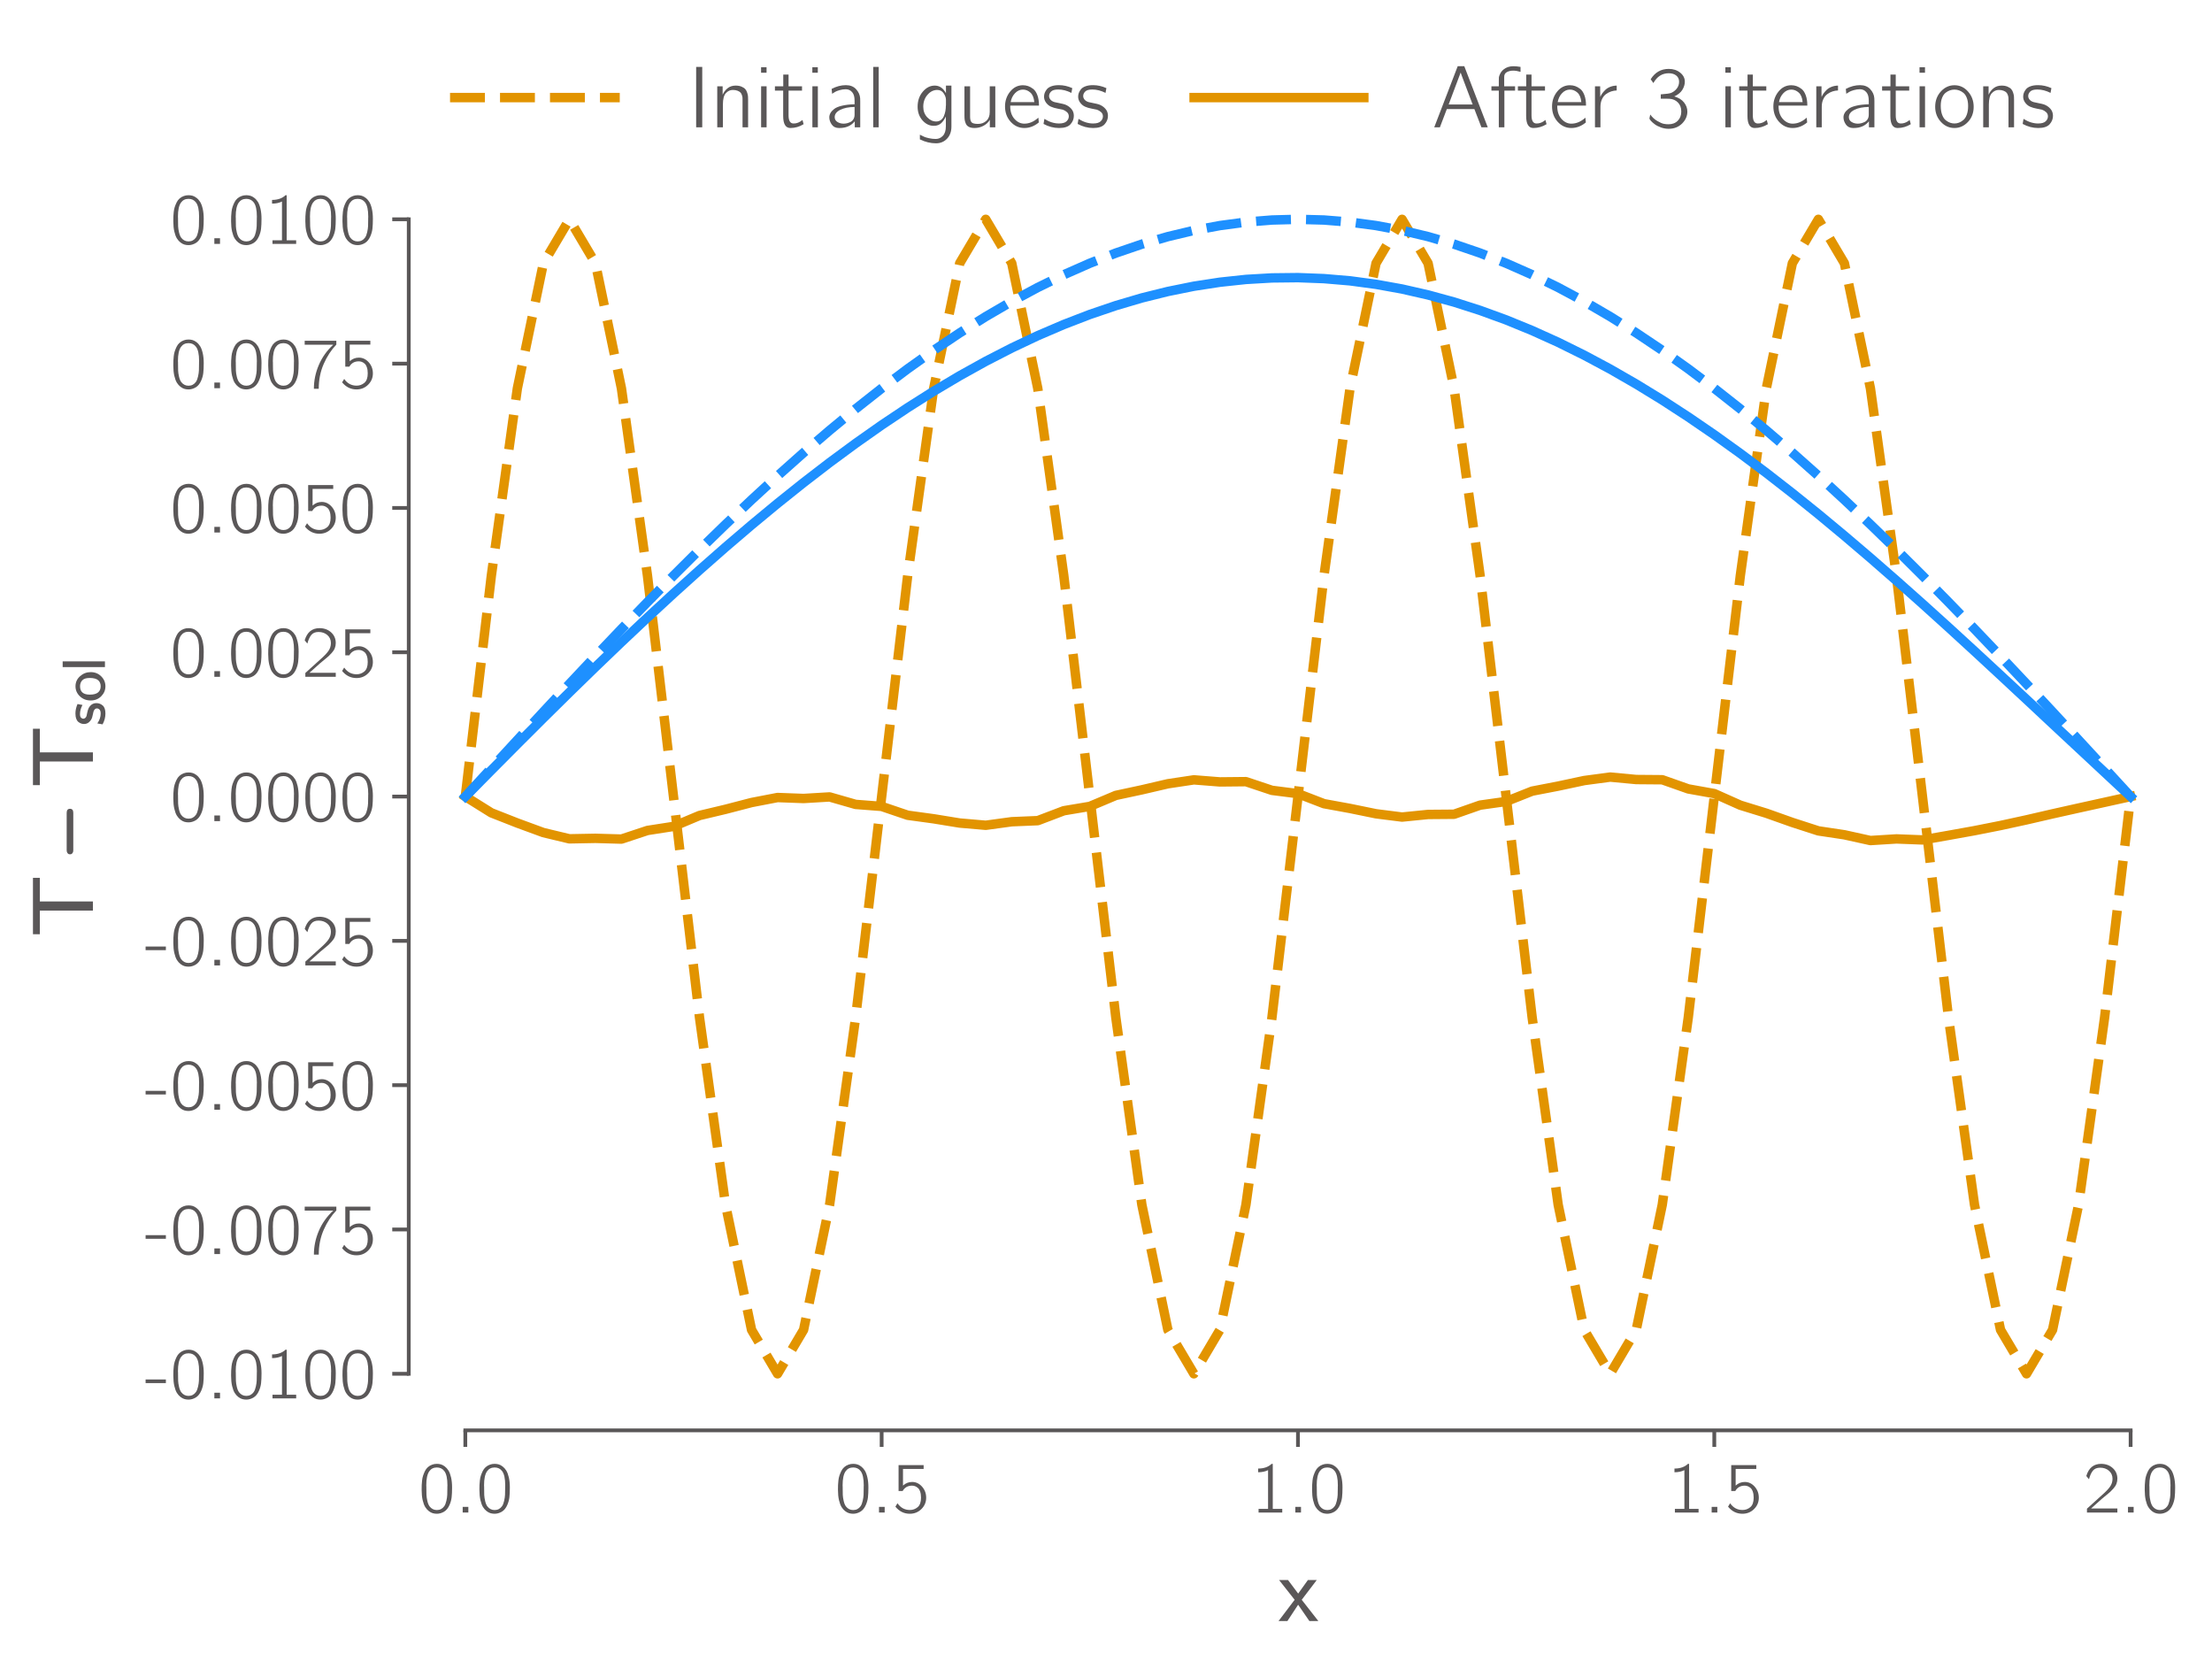 <?xml version="1.0" encoding="utf-8" standalone="no"?>
<!DOCTYPE svg PUBLIC "-//W3C//DTD SVG 1.1//EN"
  "http://www.w3.org/Graphics/SVG/1.1/DTD/svg11.dtd">
<svg xmlns:xlink="http://www.w3.org/1999/xlink" width="469.2pt" height="354pt" viewBox="0 0 469.2 354" xmlns="http://www.w3.org/2000/svg" version="1.1">
 <defs>
  <style type="text/css">*{stroke-linejoin: round; stroke-linecap: butt}</style>
 </defs>
 <g id="figure_1">
  <g id="patch_1">
   <path d="M 0 354 
L 469.2 354 
L 469.2 0 
L 0 0 
z
" style="fill: #ffffff"/>
  </g>
  <g id="axes_1">
   <g id="patch_2">
    <path d="M 98.702 291.358 
L 451.938 291.358 
L 451.938 46.513 
L 98.702 46.513 
z
" style="fill: #ffffff"/>
   </g>
   <g id="matplotlib.axis_1">
    <g id="xtick_1">
     <g id="line2d_1">
      <defs>
       <path id="m777ac5280e" d="M 0 0 
L 0 3.5 
" style="stroke: #5a5758; stroke-width: 0.8"/>
      </defs>
      <g>
       <use xlink:href="#m777ac5280e" x="98.702" y="303.358" style="fill: #5a5758; stroke: #5a5758; stroke-width: 0.8"/>
      </g>
     </g>
     <g id="text_1">
      <!-- 0.0 -->
      <g style="fill: #5a5758" transform="translate(88.641 320.778) scale(0.15 -0.15)">
       <defs>
        <path id="CMUBright-Roman-30" d="M 333 1984 
L 333 2086 
Q 333 2291 339 2438 
Q 346 2586 371 2832 
Q 397 3078 461 3267 
Q 525 3456 621 3657 
Q 717 3859 880 4006 
Q 1043 4154 1261 4230 
Q 1446 4301 1677 4301 
Q 1856 4301 2025 4256 
Q 2195 4211 2380 4070 
Q 2566 3930 2704 3709 
Q 2842 3488 2931 3104 
Q 3021 2720 3021 2214 
Q 3021 1683 2982 1347 
Q 2944 1011 2803 685 
Q 2618 250 2307 70 
Q 1997 -109 1677 -109 
Q 1498 -109 1328 -64 
Q 1158 -19 972 121 
Q 787 262 649 483 
Q 512 704 422 1091 
Q 333 1478 333 1984 
z
M 742 2413 
Q 742 2374 745 2326 
Q 749 2278 749 2272 
L 749 2150 
Q 749 1779 758 1548 
Q 768 1318 838 1014 
Q 909 710 1037 538 
Q 1286 218 1677 218 
Q 2086 218 2330 557 
Q 2451 730 2518 1037 
Q 2586 1344 2595 1568 
Q 2605 1792 2605 2163 
L 2605 2272 
Q 2605 2278 2608 2323 
Q 2611 2368 2611 2406 
Q 2611 3302 2336 3661 
Q 2099 3981 1677 3981 
Q 1242 3981 1005 3642 
Q 742 3264 742 2413 
z
" transform="scale(0.016)"/>
        <path id="CMUBright-Roman-2e" d="M 678 0 
L 678 499 
L 1178 499 
L 1178 0 
L 678 0 
z
" transform="scale(0.016)"/>
       </defs>
       <use xlink:href="#CMUBright-Roman-30"/>
       <use xlink:href="#CMUBright-Roman-2e" x="52.5"/>
       <use xlink:href="#CMUBright-Roman-30" x="81.7"/>
      </g>
     </g>
    </g>
    <g id="xtick_2">
     <g id="line2d_2">
      <g>
       <use xlink:href="#m777ac5280e" x="187.011" y="303.358" style="fill: #5a5758; stroke: #5a5758; stroke-width: 0.8"/>
      </g>
     </g>
     <g id="text_2">
      <!-- 0.5 -->
      <g style="fill: #5a5758" transform="translate(176.95 320.778) scale(0.15 -0.15)">
       <defs>
        <path id="CMUBright-Roman-35" d="M 301 518 
L 486 819 
Q 896 224 1581 224 
Q 1971 224 2268 473 
Q 2566 723 2566 1312 
Q 2566 1626 2489 1846 
Q 2413 2067 2285 2176 
Q 2157 2285 2032 2329 
Q 1907 2374 1773 2374 
Q 1210 2374 941 1901 
L 582 1901 
L 582 4192 
L 2797 4192 
L 2797 3853 
L 973 3853 
L 973 2381 
Q 1325 2701 1779 2701 
Q 2285 2701 2653 2291 
Q 3021 1882 3021 1306 
Q 3021 723 2601 307 
Q 2182 -109 1574 -109 
Q 813 -109 301 518 
z
" transform="scale(0.016)"/>
       </defs>
       <use xlink:href="#CMUBright-Roman-30"/>
       <use xlink:href="#CMUBright-Roman-2e" x="52.5"/>
       <use xlink:href="#CMUBright-Roman-35" x="81.7"/>
      </g>
     </g>
    </g>
    <g id="xtick_3">
     <g id="line2d_3">
      <g>
       <use xlink:href="#m777ac5280e" x="275.32" y="303.358" style="fill: #5a5758; stroke: #5a5758; stroke-width: 0.8"/>
      </g>
     </g>
     <g id="text_3">
      <!-- 1.0 -->
      <g style="fill: #5a5758" transform="translate(265.259 320.778) scale(0.15 -0.15)">
       <defs>
        <path id="CMUBright-Roman-31" d="M 672 3558 
L 672 3885 
Q 1427 3885 1862 4301 
L 1965 4301 
L 1965 320 
L 2803 320 
L 2803 0 
L 710 0 
L 710 320 
L 1549 320 
L 1549 3744 
Q 1178 3558 672 3558 
z
" transform="scale(0.016)"/>
       </defs>
       <use xlink:href="#CMUBright-Roman-31"/>
       <use xlink:href="#CMUBright-Roman-2e" x="52.5"/>
       <use xlink:href="#CMUBright-Roman-30" x="81.7"/>
      </g>
     </g>
    </g>
    <g id="xtick_4">
     <g id="line2d_4">
      <g>
       <use xlink:href="#m777ac5280e" x="363.629" y="303.358" style="fill: #5a5758; stroke: #5a5758; stroke-width: 0.8"/>
      </g>
     </g>
     <g id="text_4">
      <!-- 1.5 -->
      <g style="fill: #5a5758" transform="translate(353.568 320.778) scale(0.15 -0.15)">
       <use xlink:href="#CMUBright-Roman-31"/>
       <use xlink:href="#CMUBright-Roman-2e" x="52.5"/>
       <use xlink:href="#CMUBright-Roman-35" x="81.7"/>
      </g>
     </g>
    </g>
    <g id="xtick_5">
     <g id="line2d_5">
      <g>
       <use xlink:href="#m777ac5280e" x="451.938" y="303.358" style="fill: #5a5758; stroke: #5a5758; stroke-width: 0.8"/>
      </g>
     </g>
     <g id="text_5">
      <!-- 2.0 -->
      <g style="fill: #5a5758" transform="translate(441.877 320.778) scale(0.15 -0.15)">
       <defs>
        <path id="CMUBright-Roman-32" d="M 275 3226 
Q 595 4301 1587 4301 
L 1594 4301 
Q 2214 4294 2617 3923 
Q 3021 3552 3021 2989 
Q 3021 2746 2937 2531 
Q 2854 2317 2668 2115 
Q 2483 1914 2384 1821 
Q 2285 1728 2061 1549 
Q 1754 1299 1642 1203 
Q 1530 1107 698 358 
L 3021 358 
L 3021 0 
L 333 0 
L 333 339 
L 1683 1562 
Q 2144 1965 2368 2278 
Q 2592 2592 2592 2982 
Q 2592 3418 2278 3690 
Q 1965 3962 1498 3962 
Q 1069 3962 854 3693 
Q 640 3424 512 2938 
L 275 3226 
z
" transform="scale(0.016)"/>
       </defs>
       <use xlink:href="#CMUBright-Roman-32"/>
       <use xlink:href="#CMUBright-Roman-2e" x="52.5"/>
       <use xlink:href="#CMUBright-Roman-30" x="81.7"/>
      </g>
     </g>
    </g>
    <g id="text_6">
     <!-- x -->
     <g style="fill: #5a5758" transform="translate(271.199 343.793) scale(0.18 -0.18)">
      <defs>
       <path id="CMUBright-SemiBold-78" d="M 0 0 
L 1184 1562 
L 1184 1568 
L 38 3021 
L 698 3021 
L 1446 2022 
L 2163 3021 
L 2816 3021 
L 1709 1568 
L 1709 1562 
L 2931 0 
L 2272 0 
L 1446 1197 
L 1440 1197 
L 653 0 
L 0 0 
z
" transform="scale(0.016)"/>
      </defs>
      <use xlink:href="#CMUBright-SemiBold-78"/>
     </g>
    </g>
   </g>
   <g id="matplotlib.axis_2">
    <g id="ytick_1">
     <g id="line2d_6">
      <defs>
       <path id="m0c0524b791" d="M 0 0 
L -3.5 0 
" style="stroke: #5a5758; stroke-width: 0.8"/>
      </defs>
      <g>
       <use xlink:href="#m0c0524b791" x="86.702" y="291.358" style="fill: #5a5758; stroke: #5a5758; stroke-width: 0.8"/>
      </g>
     </g>
     <g id="text_7">
      <!-- -0.0100 -->
      <g style="fill: #5a5758" transform="translate(30.717 296.568) scale(0.15 -0.15)">
       <defs>
        <path id="CMUBright-Roman-2d" d="M 70 1350 
L 70 1670 
L 1862 1670 
L 1862 1350 
L 70 1350 
z
" transform="scale(0.016)"/>
       </defs>
       <use xlink:href="#CMUBright-Roman-2d"/>
       <use xlink:href="#CMUBright-Roman-30" x="35"/>
       <use xlink:href="#CMUBright-Roman-2e" x="87.5"/>
       <use xlink:href="#CMUBright-Roman-30" x="116.7"/>
       <use xlink:href="#CMUBright-Roman-31" x="169.2"/>
       <use xlink:href="#CMUBright-Roman-30" x="221.7"/>
       <use xlink:href="#CMUBright-Roman-30" x="274.2"/>
      </g>
     </g>
    </g>
    <g id="ytick_2">
     <g id="line2d_7">
      <g>
       <use xlink:href="#m0c0524b791" x="86.702" y="260.752" style="fill: #5a5758; stroke: #5a5758; stroke-width: 0.8"/>
      </g>
     </g>
     <g id="text_8">
      <!-- -0.0075 -->
      <g style="fill: #5a5758" transform="translate(30.717 265.963) scale(0.15 -0.15)">
       <defs>
        <path id="CMUBright-Roman-37" d="M 275 3840 
L 275 4192 
L 3072 4192 
L 3072 3853 
Q 2400 3149 1958 2147 
Q 1517 1146 1517 -51 
L 1088 -51 
Q 1088 1030 1523 2048 
Q 1958 3066 2797 3840 
L 275 3840 
z
" transform="scale(0.016)"/>
       </defs>
       <use xlink:href="#CMUBright-Roman-2d"/>
       <use xlink:href="#CMUBright-Roman-30" x="35"/>
       <use xlink:href="#CMUBright-Roman-2e" x="87.5"/>
       <use xlink:href="#CMUBright-Roman-30" x="116.7"/>
       <use xlink:href="#CMUBright-Roman-30" x="169.2"/>
       <use xlink:href="#CMUBright-Roman-37" x="221.7"/>
       <use xlink:href="#CMUBright-Roman-35" x="274.2"/>
      </g>
     </g>
    </g>
    <g id="ytick_3">
     <g id="line2d_8">
      <g>
       <use xlink:href="#m0c0524b791" x="86.702" y="230.147" style="fill: #5a5758; stroke: #5a5758; stroke-width: 0.8"/>
      </g>
     </g>
     <g id="text_9">
      <!-- -0.0050 -->
      <g style="fill: #5a5758" transform="translate(30.717 235.357) scale(0.15 -0.15)">
       <use xlink:href="#CMUBright-Roman-2d"/>
       <use xlink:href="#CMUBright-Roman-30" x="35"/>
       <use xlink:href="#CMUBright-Roman-2e" x="87.5"/>
       <use xlink:href="#CMUBright-Roman-30" x="116.7"/>
       <use xlink:href="#CMUBright-Roman-30" x="169.2"/>
       <use xlink:href="#CMUBright-Roman-35" x="221.7"/>
       <use xlink:href="#CMUBright-Roman-30" x="274.2"/>
      </g>
     </g>
    </g>
    <g id="ytick_4">
     <g id="line2d_9">
      <g>
       <use xlink:href="#m0c0524b791" x="86.702" y="199.541" style="fill: #5a5758; stroke: #5a5758; stroke-width: 0.8"/>
      </g>
     </g>
     <g id="text_10">
      <!-- -0.0025 -->
      <g style="fill: #5a5758" transform="translate(30.717 204.751) scale(0.15 -0.15)">
       <use xlink:href="#CMUBright-Roman-2d"/>
       <use xlink:href="#CMUBright-Roman-30" x="35"/>
       <use xlink:href="#CMUBright-Roman-2e" x="87.5"/>
       <use xlink:href="#CMUBright-Roman-30" x="116.7"/>
       <use xlink:href="#CMUBright-Roman-30" x="169.2"/>
       <use xlink:href="#CMUBright-Roman-32" x="221.7"/>
       <use xlink:href="#CMUBright-Roman-35" x="274.2"/>
      </g>
     </g>
    </g>
    <g id="ytick_5">
     <g id="line2d_10">
      <g>
       <use xlink:href="#m0c0524b791" x="86.702" y="168.935" style="fill: #5a5758; stroke: #5a5758; stroke-width: 0.8"/>
      </g>
     </g>
     <g id="text_11">
      <!-- 0.0000 -->
      <g style="fill: #5a5758" transform="translate(35.964 174.146) scale(0.15 -0.15)">
       <use xlink:href="#CMUBright-Roman-30"/>
       <use xlink:href="#CMUBright-Roman-2e" x="52.5"/>
       <use xlink:href="#CMUBright-Roman-30" x="81.7"/>
       <use xlink:href="#CMUBright-Roman-30" x="134.2"/>
       <use xlink:href="#CMUBright-Roman-30" x="186.7"/>
       <use xlink:href="#CMUBright-Roman-30" x="239.2"/>
      </g>
     </g>
    </g>
    <g id="ytick_6">
     <g id="line2d_11">
      <g>
       <use xlink:href="#m0c0524b791" x="86.702" y="138.33" style="fill: #5a5758; stroke: #5a5758; stroke-width: 0.8"/>
      </g>
     </g>
     <g id="text_12">
      <!-- 0.0025 -->
      <g style="fill: #5a5758" transform="translate(35.964 143.54) scale(0.15 -0.15)">
       <use xlink:href="#CMUBright-Roman-30"/>
       <use xlink:href="#CMUBright-Roman-2e" x="52.5"/>
       <use xlink:href="#CMUBright-Roman-30" x="81.7"/>
       <use xlink:href="#CMUBright-Roman-30" x="134.2"/>
       <use xlink:href="#CMUBright-Roman-32" x="186.7"/>
       <use xlink:href="#CMUBright-Roman-35" x="239.2"/>
      </g>
     </g>
    </g>
    <g id="ytick_7">
     <g id="line2d_12">
      <g>
       <use xlink:href="#m0c0524b791" x="86.702" y="107.724" style="fill: #5a5758; stroke: #5a5758; stroke-width: 0.8"/>
      </g>
     </g>
     <g id="text_13">
      <!-- 0.0050 -->
      <g style="fill: #5a5758" transform="translate(35.964 112.935) scale(0.15 -0.15)">
       <use xlink:href="#CMUBright-Roman-30"/>
       <use xlink:href="#CMUBright-Roman-2e" x="52.5"/>
       <use xlink:href="#CMUBright-Roman-30" x="81.7"/>
       <use xlink:href="#CMUBright-Roman-30" x="134.2"/>
       <use xlink:href="#CMUBright-Roman-35" x="186.7"/>
       <use xlink:href="#CMUBright-Roman-30" x="239.2"/>
      </g>
     </g>
    </g>
    <g id="ytick_8">
     <g id="line2d_13">
      <g>
       <use xlink:href="#m0c0524b791" x="86.702" y="77.119" style="fill: #5a5758; stroke: #5a5758; stroke-width: 0.8"/>
      </g>
     </g>
     <g id="text_14">
      <!-- 0.0075 -->
      <g style="fill: #5a5758" transform="translate(35.964 82.329) scale(0.15 -0.15)">
       <use xlink:href="#CMUBright-Roman-30"/>
       <use xlink:href="#CMUBright-Roman-2e" x="52.5"/>
       <use xlink:href="#CMUBright-Roman-30" x="81.7"/>
       <use xlink:href="#CMUBright-Roman-30" x="134.2"/>
       <use xlink:href="#CMUBright-Roman-37" x="186.7"/>
       <use xlink:href="#CMUBright-Roman-35" x="239.2"/>
      </g>
     </g>
    </g>
    <g id="ytick_9">
     <g id="line2d_14">
      <g>
       <use xlink:href="#m0c0524b791" x="86.702" y="46.513" style="fill: #5a5758; stroke: #5a5758; stroke-width: 0.8"/>
      </g>
     </g>
     <g id="text_15">
      <!-- 0.0100 -->
      <g style="fill: #5a5758" transform="translate(35.964 51.724) scale(0.15 -0.15)">
       <use xlink:href="#CMUBright-Roman-30"/>
       <use xlink:href="#CMUBright-Roman-2e" x="52.5"/>
       <use xlink:href="#CMUBright-Roman-30" x="81.7"/>
       <use xlink:href="#CMUBright-Roman-31" x="134.2"/>
       <use xlink:href="#CMUBright-Roman-30" x="186.7"/>
       <use xlink:href="#CMUBright-Roman-30" x="239.2"/>
      </g>
     </g>
    </g>
    <g id="text_16">
     <!-- $T - T_{sol}$ -->
     <g style="fill: #5a5758" transform="translate(19.71 198.815) rotate(-90) scale(0.18 -0.18)">
      <defs>
       <path id="CMUBright-SemiBold-54" d="M 237 3910 
L 237 4416 
L 4390 4416 
L 4390 3910 
L 2650 3910 
L 2650 0 
L 1978 0 
L 1978 3910 
L 237 3910 
z
" transform="scale(0.016)"/>
       <path id="CMUBright-SemiBold-2212" d="M 387 1597 
Q 371 1645 371 1689 
Q 371 1734 387 1782 
Q 403 1830 476 1881 
Q 550 1933 672 1933 
L 3424 1933 
Q 3725 1933 3725 1689 
Q 3725 1446 3430 1446 
L 659 1446 
Q 544 1446 473 1497 
Q 403 1549 387 1597 
z
" transform="scale(0.016)"/>
       <path id="CMUBright-SemiBold-73" d="M 186 250 
L 282 800 
Q 787 448 1318 448 
Q 1613 448 1737 569 
Q 1862 691 1862 838 
Q 1862 986 1753 1078 
Q 1645 1171 1517 1206 
Q 1389 1242 1190 1280 
Q 992 1318 902 1350 
Q 634 1440 429 1661 
Q 224 1882 224 2202 
Q 224 2349 269 2486 
Q 314 2624 422 2774 
Q 531 2925 764 3014 
Q 998 3104 1331 3104 
Q 1818 3104 2323 2886 
L 2227 2362 
Q 1747 2624 1261 2624 
Q 998 2624 889 2515 
Q 781 2406 781 2272 
Q 781 2170 857 2077 
Q 934 1984 1062 1939 
Q 1069 1939 1408 1865 
Q 1747 1792 1914 1702 
Q 2419 1421 2419 890 
Q 2419 525 2172 237 
Q 1926 -51 1325 -51 
Q 730 -51 186 250 
z
" transform="scale(0.016)"/>
       <path id="CMUBright-SemiBold-6f" d="M 630 390 
Q 186 832 186 1504 
Q 186 2176 627 2637 
Q 1069 3098 1677 3098 
Q 2310 3098 2739 2618 
Q 3168 2138 3168 1498 
Q 3168 838 2726 393 
Q 2285 -51 1677 -51 
Q 1075 -51 630 390 
z
M 800 1594 
Q 800 998 1037 717 
Q 1267 448 1677 448 
Q 2061 448 2291 685 
Q 2554 954 2554 1606 
Q 2554 2150 2307 2384 
Q 2061 2618 1677 2618 
Q 800 2618 800 1594 
z
" transform="scale(0.016)"/>
       <path id="CMUBright-SemiBold-6c" d="M 416 0 
L 416 4448 
L 1018 4448 
L 1018 0 
L 416 0 
z
" transform="scale(0.016)"/>
      </defs>
      <use xlink:href="#CMUBright-SemiBold-54"/>
      <use xlink:href="#CMUBright-SemiBold-2212" transform="translate(91.982 0)"/>
      <use xlink:href="#CMUBright-SemiBold-54" transform="translate(175.665 0)"/>
      <use xlink:href="#CMUBright-SemiBold-73" transform="translate(248.991 -14.161) scale(0.7)"/>
      <use xlink:href="#CMUBright-SemiBold-6f" transform="translate(277.131 -14.161) scale(0.7)"/>
      <use xlink:href="#CMUBright-SemiBold-6c" transform="translate(313.881 -14.161) scale(0.7)"/>
     </g>
    </g>
   </g>
   <g id="line2d_15">
    <path d="M 98.702 168.935 
L 104.222 122.086 
L 109.741 82.37 
L 115.26 55.832 
L 120.78 46.513 
L 126.299 55.832 
L 131.818 82.37 
L 137.338 122.086 
L 142.857 168.935 
L 148.376 215.784 
L 153.896 255.501 
L 159.415 282.039 
L 164.934 291.358 
L 170.453 282.039 
L 175.973 255.501 
L 181.492 215.784 
L 187.011 168.935 
L 192.531 122.086 
L 198.05 82.37 
L 203.569 55.832 
L 209.089 46.513 
L 214.608 55.832 
L 220.127 82.37 
L 225.647 122.086 
L 231.166 168.935 
L 236.685 215.784 
L 242.205 255.501 
L 247.724 282.039 
L 253.243 291.358 
L 258.762 282.039 
L 264.282 255.501 
L 269.801 215.784 
L 275.32 168.935 
L 280.84 122.086 
L 286.359 82.37 
L 291.878 55.832 
L 297.398 46.513 
L 302.917 55.832 
L 308.436 82.37 
L 313.956 122.086 
L 319.475 168.935 
L 324.994 215.784 
L 330.513 255.501 
L 336.033 282.039 
L 341.552 291.358 
L 347.071 282.039 
L 352.591 255.501 
L 358.11 215.784 
L 363.629 168.935 
L 369.149 122.086 
L 374.668 82.37 
L 380.187 55.832 
L 385.707 46.513 
L 391.226 55.832 
L 396.745 82.37 
L 402.265 122.086 
L 407.784 168.935 
L 413.303 215.784 
L 418.822 255.501 
L 424.342 282.039 
L 429.861 291.358 
L 435.38 282.039 
L 440.9 255.501 
L 446.419 215.784 
L 451.938 168.935 
" style="fill: none; stroke-dasharray: 7.4,3.2; stroke-dashoffset: 0; stroke: #e29400; stroke-width: 2"/>
   </g>
   <g id="line2d_16">
    <path d="M 98.702 168.935 
L 104.222 162.928 
L 109.741 156.936 
L 115.26 150.972 
L 120.78 145.052 
L 126.299 139.189 
L 131.818 133.398 
L 137.338 127.693 
L 142.857 122.086 
L 148.376 116.593 
L 153.896 111.226 
L 159.415 105.998 
L 164.934 100.921 
L 170.453 96.009 
L 175.973 91.272 
L 181.492 86.722 
L 187.011 82.37 
L 192.531 78.226 
L 198.05 74.302 
L 203.569 70.605 
L 209.089 67.145 
L 214.608 63.93 
L 220.127 60.969 
L 225.647 58.267 
L 231.166 55.832 
L 236.685 53.669 
L 242.205 51.785 
L 247.724 50.182 
L 253.243 48.865 
L 258.762 47.838 
L 264.282 47.103 
L 269.801 46.661 
L 275.32 46.513 
L 280.84 46.661 
L 286.359 47.103 
L 291.878 47.838 
L 297.398 48.865 
L 302.917 50.182 
L 308.436 51.785 
L 313.956 53.669 
L 319.475 55.832 
L 324.994 58.267 
L 330.513 60.969 
L 336.033 63.93 
L 341.552 67.145 
L 347.071 70.605 
L 352.591 74.302 
L 358.11 78.226 
L 363.629 82.37 
L 369.149 86.722 
L 374.668 91.272 
L 380.187 96.009 
L 385.707 100.921 
L 391.226 105.998 
L 396.745 111.226 
L 402.265 116.593 
L 407.784 122.086 
L 413.303 127.693 
L 418.822 133.398 
L 424.342 139.189 
L 429.861 145.052 
L 435.38 150.972 
L 440.9 156.936 
L 446.419 162.928 
L 451.938 168.935 
" style="fill: none; stroke-dasharray: 7.4,3.2; stroke-dashoffset: 0; stroke: #1e90ff; stroke-width: 2"/>
   </g>
   <g id="line2d_17">
    <path d="M 98.702 168.935 
L 104.222 172.383 
L 109.741 174.552 
L 115.26 176.578 
L 120.78 177.9 
L 126.299 177.797 
L 131.818 177.955 
L 137.338 176.127 
L 142.857 175.269 
L 148.376 172.951 
L 153.896 171.637 
L 159.415 170.203 
L 164.934 169.139 
L 170.453 169.344 
L 175.973 169.014 
L 181.492 170.598 
L 187.011 171.024 
L 192.531 172.897 
L 198.05 173.652 
L 203.569 174.551 
L 209.089 175.027 
L 214.608 174.274 
L 220.127 174.043 
L 225.647 171.945 
L 231.166 171.018 
L 236.685 168.692 
L 242.205 167.507 
L 247.724 166.223 
L 253.243 165.392 
L 258.762 165.829 
L 264.282 165.774 
L 269.801 167.618 
L 275.32 168.32 
L 280.84 170.447 
L 286.359 171.457 
L 291.878 172.587 
L 297.398 173.285 
L 302.917 172.731 
L 308.436 172.686 
L 313.956 170.754 
L 319.475 169.977 
L 324.994 167.785 
L 330.513 166.72 
L 336.033 165.542 
L 341.552 164.804 
L 347.071 165.323 
L 352.591 165.369 
L 358.11 167.314 
L 363.629 168.305 
L 369.149 170.768 
L 374.668 172.47 
L 380.187 174.428 
L 385.707 176.215 
L 391.226 177.044 
L 396.745 178.263 
L 402.265 177.919 
L 407.784 178.132 
L 413.303 177.164 
L 418.822 176.17 
L 424.342 175.077 
L 429.861 173.875 
L 435.38 172.602 
L 440.9 171.37 
L 446.419 170.155 
L 451.938 168.935 
" style="fill: none; stroke: #e29400; stroke-width: 2; stroke-linecap: square"/>
   </g>
   <g id="line2d_18">
    <path d="M 98.702 168.935 
L 104.222 163.342 
L 109.741 157.788 
L 115.26 152.281 
L 120.78 146.835 
L 126.299 141.461 
L 131.818 136.169 
L 137.338 130.971 
L 142.857 125.878 
L 148.376 120.901 
L 153.896 116.048 
L 159.415 111.334 
L 164.934 106.764 
L 170.453 102.354 
L 175.973 98.107 
L 181.492 94.039 
L 187.011 90.153 
L 192.531 86.463 
L 198.05 82.973 
L 203.569 79.695 
L 209.089 76.632 
L 214.608 73.797 
L 220.127 71.189 
L 225.647 68.822 
L 231.166 66.694 
L 236.685 64.817 
L 242.205 63.188 
L 247.724 61.818 
L 253.243 60.703 
L 258.762 59.854 
L 264.282 59.263 
L 269.801 58.942 
L 275.32 58.881 
L 280.84 59.091 
L 286.359 59.56 
L 291.878 60.298 
L 297.398 61.294 
L 302.917 62.553 
L 308.436 64.064 
L 313.956 65.833 
L 319.475 67.845 
L 324.994 70.105 
L 330.513 72.599 
L 336.033 75.33 
L 341.552 78.282 
L 347.071 81.457 
L 352.591 84.838 
L 358.11 88.426 
L 363.629 92.202 
L 369.149 96.167 
L 374.668 100.298 
L 380.187 104.597 
L 385.707 109.039 
L 391.226 113.625 
L 396.745 118.327 
L 402.265 123.145 
L 407.784 128.05 
L 413.303 133.039 
L 418.822 138.096 
L 424.342 143.205 
L 429.861 148.341 
L 435.38 153.498 
L 440.9 158.645 
L 446.419 163.79 
L 451.938 168.935 
" style="fill: none; stroke: #1e90ff; stroke-width: 2; stroke-linecap: square"/>
   </g>
   <g id="patch_3">
    <path d="M 86.702 291.358 
L 86.702 46.513 
" style="fill: none; stroke: #5a5758; stroke-width: 0.8; stroke-linejoin: miter; stroke-linecap: square"/>
   </g>
   <g id="patch_4">
    <path d="M 98.702 303.358 
L 451.938 303.358 
" style="fill: none; stroke: #5a5758; stroke-width: 0.8; stroke-linejoin: miter; stroke-linecap: square"/>
   </g>
   <g id="legend_1">
    <g id="line2d_19">
     <path d="M 95.46 20.7 
L 113.46 20.7 
L 131.46 20.7 
" style="fill: none; stroke-dasharray: 7.4,3.2; stroke-dashoffset: 0; stroke: #e29400; stroke-width: 2"/>
    </g>
    <g id="text_17">
     <!-- Initial guess -->
     <g style="fill: #5a5758" transform="translate(145.86 27) scale(0.18 -0.18)">
      <defs>
       <path id="CMUBright-Roman-49" d="M 627 0 
L 627 4448 
L 1075 4448 
L 1075 0 
L 627 0 
z
" transform="scale(0.016)"/>
       <path id="CMUBright-Roman-6e" d="M 512 0 
L 512 3021 
L 909 3021 
L 909 2400 
Q 1030 2682 1273 2877 
Q 1517 3072 1869 3072 
Q 2125 3072 2307 2992 
Q 2490 2912 2579 2809 
Q 2669 2707 2720 2540 
Q 2771 2374 2777 2272 
Q 2784 2170 2784 2016 
L 2784 0 
L 2374 0 
L 2374 1990 
Q 2374 2106 2371 2176 
Q 2368 2246 2329 2368 
Q 2291 2490 2220 2563 
Q 2150 2637 2006 2694 
Q 1862 2752 1658 2752 
Q 1370 2752 1149 2518 
Q 928 2285 928 1677 
L 928 0 
L 512 0 
z
" transform="scale(0.016)"/>
       <path id="CMUBright-Roman-69" d="M 509 4019 
L 509 4422 
L 912 4422 
L 912 4019 
L 509 4019 
z
M 512 0 
L 512 3021 
L 915 3021 
L 915 0 
L 512 0 
z
" transform="scale(0.016)"/>
       <path id="CMUBright-Roman-74" d="M 122 2701 
L 122 3021 
L 736 3021 
L 736 3885 
L 1126 3885 
L 1126 3021 
L 2118 3021 
L 2118 2701 
L 1126 2701 
L 1126 883 
Q 1126 282 1491 282 
Q 1568 282 1638 291 
Q 1709 301 1769 323 
Q 1830 346 1878 365 
Q 1926 384 1974 416 
Q 2022 448 2048 464 
Q 2074 480 2109 512 
Q 2144 544 2150 544 
L 2234 230 
Q 1779 -51 1261 -51 
Q 730 -51 730 838 
L 730 2701 
L 122 2701 
z
" transform="scale(0.016)"/>
       <path id="CMUBright-Roman-61" d="M 352 736 
Q 352 896 435 1046 
Q 518 1197 707 1347 
Q 896 1498 1283 1590 
Q 1670 1683 2214 1696 
L 2214 1965 
Q 2214 2381 2042 2579 
Q 1856 2803 1568 2803 
Q 1331 2803 1107 2736 
Q 883 2669 809 2624 
Q 736 2579 557 2470 
L 525 2829 
Q 1043 3104 1574 3104 
Q 2054 3104 2326 2806 
Q 2598 2509 2624 2144 
L 2630 1926 
L 2630 0 
L 2227 0 
L 2227 442 
Q 1830 -51 1107 -51 
L 1062 -51 
Q 710 -51 531 205 
Q 352 461 352 736 
z
M 749 749 
Q 749 518 950 393 
Q 1152 269 1408 269 
Q 1523 269 1644 297 
Q 1766 326 1904 390 
Q 2042 454 2128 595 
Q 2214 736 2214 928 
L 2214 1498 
Q 1568 1491 1158 1286 
Q 749 1082 749 749 
z
" transform="scale(0.016)"/>
       <path id="CMUBright-Roman-6c" d="M 512 0 
L 512 4448 
L 915 4448 
L 915 0 
L 512 0 
z
" transform="scale(0.016)"/>
       <path id="CMUBright-Roman-20" transform="scale(0.016)"/>
       <path id="CMUBright-Roman-67" d="M 294 1517 
Q 294 2176 675 2624 
Q 1056 3072 1555 3072 
Q 2074 3072 2381 2515 
L 2381 3072 
L 2784 3072 
L 2784 58 
Q 2784 -499 2461 -838 
Q 2138 -1178 1645 -1178 
Q 1056 -1178 461 -890 
L 461 -544 
Q 653 -640 771 -694 
Q 890 -749 1133 -803 
Q 1376 -858 1632 -858 
Q 1933 -858 2153 -627 
Q 2374 -397 2374 77 
L 2374 576 
L 2368 800 
Q 2266 538 2051 323 
Q 1837 109 1485 109 
Q 1005 109 649 515 
Q 294 922 294 1517 
z
M 710 1517 
Q 710 1050 1001 739 
Q 1293 429 1664 429 
Q 1862 429 2009 537 
Q 2157 646 2230 828 
Q 2304 1011 2339 1200 
Q 2374 1389 2374 1600 
L 2381 1600 
L 2381 2022 
Q 2381 2253 2214 2502 
Q 2048 2752 1741 2752 
Q 1331 2752 1020 2393 
Q 710 2035 710 1517 
z
" transform="scale(0.016)"/>
       <path id="CMUBright-Roman-75" d="M 512 851 
L 512 3021 
L 928 3021 
L 928 781 
Q 928 486 1037 368 
Q 1146 250 1517 250 
Q 1875 250 2124 477 
Q 2374 704 2374 1120 
L 2374 3021 
L 2784 3021 
L 2784 0 
L 2381 0 
L 2381 550 
Q 2214 269 1910 109 
Q 1606 -51 1254 -51 
Q 1005 -51 845 29 
Q 685 109 617 262 
Q 550 416 531 541 
Q 512 666 512 851 
z
" transform="scale(0.016)"/>
       <path id="CMUBright-Roman-65" d="M 269 1536 
Q 269 2163 646 2630 
Q 1024 3098 1587 3098 
Q 1786 3098 1968 3037 
Q 2150 2976 2342 2829 
Q 2534 2682 2652 2365 
Q 2771 2048 2771 1600 
L 653 1600 
L 653 1549 
Q 653 966 966 617 
Q 1280 269 1690 269 
Q 2234 269 2726 710 
L 2758 358 
Q 2266 -51 1690 -51 
Q 1101 -51 685 406 
Q 269 864 269 1536 
z
M 685 1856 
L 2426 1856 
Q 2381 2342 2134 2560 
Q 1888 2778 1587 2778 
Q 1261 2778 1008 2515 
Q 755 2253 685 1856 
z
" transform="scale(0.016)"/>
       <path id="CMUBright-Roman-73" d="M 186 250 
L 250 621 
Q 787 282 1325 282 
Q 1715 282 1881 442 
Q 2048 602 2048 806 
Q 2048 998 1910 1120 
Q 1773 1242 1606 1299 
Q 1536 1318 1235 1372 
Q 934 1427 726 1523 
Q 518 1619 371 1818 
Q 224 2022 224 2253 
Q 224 2400 272 2531 
Q 320 2662 429 2800 
Q 538 2938 765 3021 
Q 992 3104 1312 3104 
L 1331 3104 
Q 1818 3104 2304 2886 
L 2240 2534 
Q 1747 2784 1267 2784 
Q 890 2784 742 2633 
Q 595 2483 595 2304 
Q 595 2163 697 2038 
Q 800 1914 998 1856 
Q 1037 1843 1344 1782 
Q 1651 1722 1760 1683 
Q 2029 1587 2224 1372 
Q 2419 1158 2419 845 
Q 2419 499 2172 224 
Q 1926 -51 1331 -51 
Q 736 -51 186 250 
z
" transform="scale(0.016)"/>
      </defs>
      <use xlink:href="#CMUBright-Roman-49"/>
      <use xlink:href="#CMUBright-Roman-6e" x="26.7"/>
      <use xlink:href="#CMUBright-Roman-69" x="78.4"/>
      <use xlink:href="#CMUBright-Roman-74" x="100.9"/>
      <use xlink:href="#CMUBright-Roman-69" x="138.8"/>
      <use xlink:href="#CMUBright-Roman-61" x="161.3"/>
      <use xlink:href="#CMUBright-Roman-6c" x="210.5"/>
      <use xlink:href="#CMUBright-Roman-20" x="233"/>
      <use xlink:href="#CMUBright-Roman-67" x="266.3"/>
      <use xlink:href="#CMUBright-Roman-75" x="318"/>
      <use xlink:href="#CMUBright-Roman-65" x="369.7"/>
      <use xlink:href="#CMUBright-Roman-73" x="416.4"/>
      <use xlink:href="#CMUBright-Roman-73" x="456.6"/>
     </g>
    </g>
    <g id="line2d_20">
     <path d="M 253.289 20.7 
L 271.289 20.7 
L 289.289 20.7 
" style="fill: none; stroke: #e29400; stroke-width: 2; stroke-linecap: square"/>
    </g>
    <g id="text_18">
     <!-- After 3 iterations -->
     <g style="fill: #5a5758" transform="translate(303.689 27) scale(0.18 -0.18)">
      <defs>
       <path id="CMUBright-Roman-41" d="M 186 0 
L 1914 4499 
L 2400 4499 
L 4128 0 
L 3661 0 
L 3142 1344 
L 1114 1344 
L 602 0 
L 186 0 
z
M 1248 1683 
L 3014 1683 
L 2234 3744 
L 2131 4032 
L 1248 1683 
z
" transform="scale(0.016)"/>
       <path id="CMUBright-Roman-66" d="M 179 2701 
L 179 3021 
L 723 3021 
L 723 3430 
Q 723 3597 729 3680 
Q 736 3763 819 3939 
Q 902 4115 1069 4256 
Q 1363 4499 1798 4499 
Q 2022 4499 2323 4448 
L 2323 4083 
Q 2029 4173 1779 4173 
Q 1523 4173 1321 4067 
Q 1120 3962 1120 3712 
L 1120 3021 
L 1920 3021 
L 1920 2701 
L 1133 2701 
L 1133 0 
L 723 0 
L 723 2701 
L 179 2701 
z
" transform="scale(0.016)"/>
       <path id="CMUBright-Roman-72" d="M 512 0 
L 512 3021 
L 896 3021 
L 896 2534 
L 902 2234 
Q 954 2362 1043 2490 
Q 1133 2618 1273 2755 
Q 1414 2893 1632 2979 
Q 1850 3066 2112 3072 
L 2112 2714 
Q 1907 2707 1708 2643 
Q 1510 2579 1324 2444 
Q 1139 2310 1027 2070 
Q 915 1830 915 1510 
L 915 0 
L 512 0 
z
" transform="scale(0.016)"/>
       <path id="CMUBright-Roman-33" d="M 282 653 
Q 282 666 285 685 
Q 288 704 304 774 
Q 320 845 339 941 
Q 557 640 861 464 
Q 1165 288 1341 256 
Q 1517 224 1683 224 
Q 2112 224 2368 486 
Q 2624 749 2624 1165 
Q 2624 1574 2381 1824 
Q 2138 2074 1773 2099 
L 1555 2106 
L 1114 2106 
L 1114 2426 
Q 1709 2470 1862 2528 
Q 2099 2618 2281 2838 
Q 2464 3059 2464 3360 
Q 2464 3642 2256 3811 
Q 2048 3981 1702 3981 
Q 973 3981 570 3258 
L 371 3539 
Q 845 4301 1702 4301 
Q 2202 4301 2544 4025 
Q 2886 3750 2886 3360 
Q 2886 3059 2704 2761 
Q 2522 2464 2106 2272 
Q 2579 2144 2825 1833 
Q 3072 1523 3072 1158 
Q 3072 666 2685 278 
Q 2298 -109 1690 -109 
Q 1402 -109 1126 -9 
Q 851 90 675 221 
Q 499 352 390 473 
Q 282 595 282 653 
z
" transform="scale(0.016)"/>
       <path id="CMUBright-Roman-6f" d="M 256 1510 
Q 256 2182 675 2640 
Q 1094 3098 1677 3098 
Q 2272 3098 2681 2627 
Q 3091 2157 3091 1510 
Q 3091 838 2668 393 
Q 2246 -51 1677 -51 
Q 1088 -51 672 406 
Q 256 864 256 1510 
z
M 666 1587 
Q 666 1190 771 915 
Q 877 640 1046 512 
Q 1216 384 1369 333 
Q 1523 282 1677 282 
Q 1843 282 2006 342 
Q 2170 403 2330 537 
Q 2490 672 2586 937 
Q 2682 1203 2682 1568 
Q 2682 1914 2586 2163 
Q 2490 2413 2330 2541 
Q 2170 2669 2006 2723 
Q 1843 2778 1676 2778 
Q 1510 2778 1347 2723 
Q 1184 2669 1024 2544 
Q 864 2419 765 2172 
Q 666 1926 666 1587 
z
" transform="scale(0.016)"/>
      </defs>
      <use xlink:href="#CMUBright-Roman-41"/>
      <use xlink:href="#CMUBright-Roman-66" x="67.5"/>
      <use xlink:href="#CMUBright-Roman-74" x="99.6"/>
      <use xlink:href="#CMUBright-Roman-65" x="137.5"/>
      <use xlink:href="#CMUBright-Roman-72" x="184.2"/>
      <use xlink:href="#CMUBright-Roman-20" x="218.8"/>
      <use xlink:href="#CMUBright-Roman-33" x="252.1"/>
      <use xlink:href="#CMUBright-Roman-20" x="304.6"/>
      <use xlink:href="#CMUBright-Roman-69" x="337.9"/>
      <use xlink:href="#CMUBright-Roman-74" x="360.4"/>
      <use xlink:href="#CMUBright-Roman-65" x="398.3"/>
      <use xlink:href="#CMUBright-Roman-72" x="445"/>
      <use xlink:href="#CMUBright-Roman-61" x="479.6"/>
      <use xlink:href="#CMUBright-Roman-74" x="528.8"/>
      <use xlink:href="#CMUBright-Roman-69" x="566.7"/>
      <use xlink:href="#CMUBright-Roman-6f" x="589.2"/>
      <use xlink:href="#CMUBright-Roman-6e" x="641.7"/>
      <use xlink:href="#CMUBright-Roman-73" x="693.4"/>
     </g>
    </g>
   </g>
  </g>
 </g>
</svg>